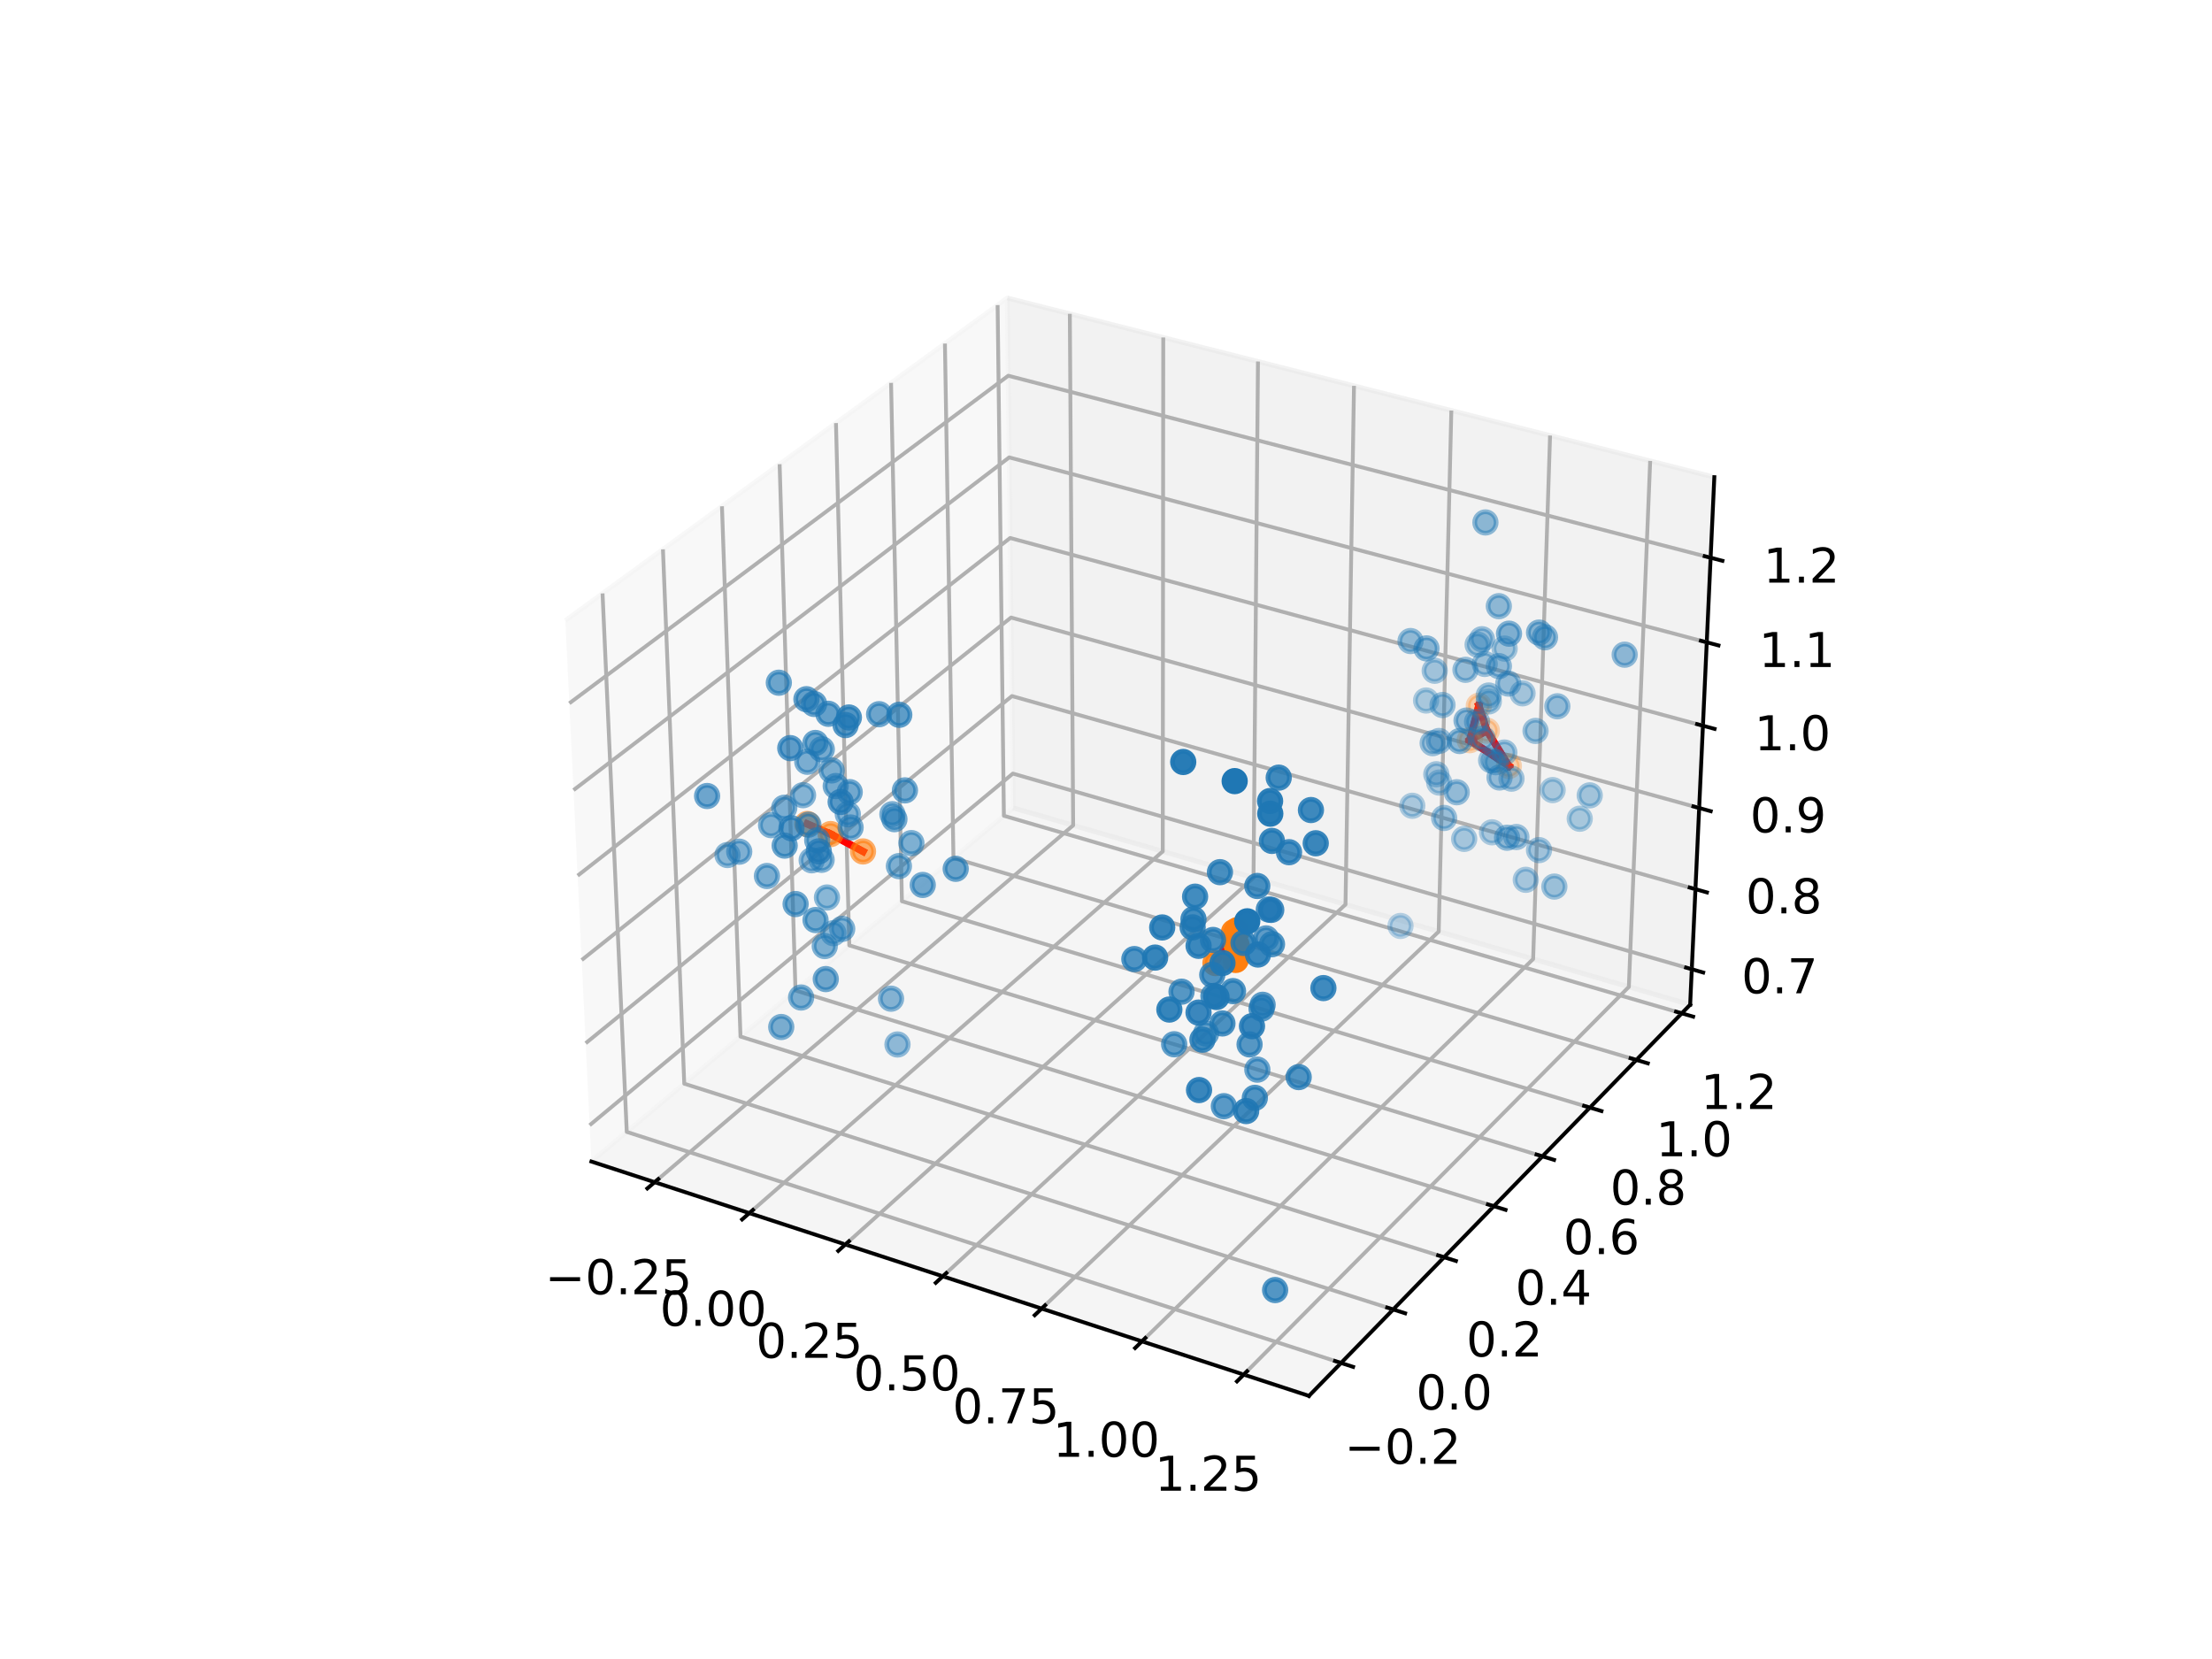 <?xml version="1.0" encoding="utf-8" standalone="no"?>
<!DOCTYPE svg PUBLIC "-//W3C//DTD SVG 1.1//EN"
  "http://www.w3.org/Graphics/SVG/1.1/DTD/svg11.dtd">
<!-- Created with matplotlib (https://matplotlib.org/) -->
<svg height="345.6pt" version="1.1" viewBox="0 0 460.8 345.6" width="460.8pt" xmlns="http://www.w3.org/2000/svg" xmlns:xlink="http://www.w3.org/1999/xlink">
 <defs>
  <style type="text/css">*{stroke-linecap:butt;stroke-linejoin:round;}</style>
 </defs>
 <g id="figure_1">
  <g id="patch_1">
   <path d="M 0 345.6 
L 460.8 345.6 
L 460.8 0 
L 0 0 
z
" style="fill:#ffffff;"/>
  </g>
  <g id="patch_2">
   <path d="M 103.104 307.584 
L 369.216 307.584 
L 369.216 41.472 
L 103.104 41.472 
z
" style="fill:#ffffff;"/>
  </g>
  <g id="pane3d_1">
   <g id="patch_3">
    <path d="M 123.197 241.969 
L 211.076 168.307 
L 209.855 62.074 
L 117.77 129.273 
" style="fill:#f2f2f2;opacity:0.5;stroke:#f2f2f2;stroke-linejoin:miter;"/>
   </g>
  </g>
  <g id="pane3d_2">
   <g id="patch_4">
    <path d="M 211.076 168.307 
L 352.09 209.295 
L 357.123 99.402 
L 209.855 62.074 
" style="fill:#e6e6e6;opacity:0.5;stroke:#e6e6e6;stroke-linejoin:miter;"/>
   </g>
  </g>
  <g id="pane3d_3">
   <g id="patch_5">
    <path d="M 123.197 241.969 
L 272.679 290.79 
L 352.09 209.295 
L 211.076 168.307 
" style="fill:#ececec;opacity:0.5;stroke:#ececec;stroke-linejoin:miter;"/>
   </g>
  </g>
  <g id="axis3d_1">
   <g id="line2d_1">
    <path d="M 123.197 241.969 
L 272.679 290.79 
" style="fill:none;stroke:#000000;stroke-linecap:square;stroke-width:0.8;"/>
   </g>
   <g id="Line3DCollection_1">
    <path d="M 136.375 246.273 
L 223.557 171.935 
L 222.864 65.371 
" style="fill:none;stroke:#b0b0b0;stroke-width:0.8;"/>
    <path d="M 156.1 252.715 
L 242.222 177.36 
L 242.328 70.305 
" style="fill:none;stroke:#b0b0b0;stroke-width:0.8;"/>
    <path d="M 176.107 259.25 
L 261.131 182.857 
L 262.059 75.306 
" style="fill:none;stroke:#b0b0b0;stroke-width:0.8;"/>
    <path d="M 196.404 265.879 
L 280.291 188.426 
L 282.062 80.376 
" style="fill:none;stroke:#b0b0b0;stroke-width:0.8;"/>
    <path d="M 216.995 272.604 
L 299.706 194.069 
L 302.342 85.517 
" style="fill:none;stroke:#b0b0b0;stroke-width:0.8;"/>
    <path d="M 237.888 279.427 
L 319.381 199.787 
L 322.907 90.73 
" style="fill:none;stroke:#b0b0b0;stroke-width:0.8;"/>
    <path d="M 259.089 286.351 
L 339.321 205.583 
L 343.761 96.015 
" style="fill:none;stroke:#b0b0b0;stroke-width:0.8;"/>
   </g>
   <g id="xtick_1">
    <g id="line2d_2">
     <path d="M 137.134 245.626 
L 134.853 247.571 
" style="fill:none;stroke:#000000;stroke-linecap:square;stroke-width:0.8;"/>
    </g>
    <g id="text_1">
     <!-- −0.25 -->
     <g transform="translate(113.527 269.611)scale(0.1 -0.1)">
      <defs>
       <path d="M 10.594 35.5 
L 73.188 35.5 
L 73.188 27.203 
L 10.594 27.203 
z
" id="DejaVuSans-8722"/>
       <path d="M 31.781 66.406 
Q 24.172 66.406 20.328 58.906 
Q 16.5 51.422 16.5 36.375 
Q 16.5 21.391 20.328 13.891 
Q 24.172 6.391 31.781 6.391 
Q 39.453 6.391 43.281 13.891 
Q 47.125 21.391 47.125 36.375 
Q 47.125 51.422 43.281 58.906 
Q 39.453 66.406 31.781 66.406 
z
M 31.781 74.219 
Q 44.047 74.219 50.516 64.516 
Q 56.984 54.828 56.984 36.375 
Q 56.984 17.969 50.516 8.266 
Q 44.047 -1.422 31.781 -1.422 
Q 19.531 -1.422 13.062 8.266 
Q 6.594 17.969 6.594 36.375 
Q 6.594 54.828 13.062 64.516 
Q 19.531 74.219 31.781 74.219 
z
" id="DejaVuSans-48"/>
       <path d="M 10.688 12.406 
L 21 12.406 
L 21 0 
L 10.688 0 
z
" id="DejaVuSans-46"/>
       <path d="M 19.188 8.297 
L 53.609 8.297 
L 53.609 0 
L 7.328 0 
L 7.328 8.297 
Q 12.938 14.109 22.625 23.891 
Q 32.328 33.688 34.812 36.531 
Q 39.547 41.844 41.422 45.531 
Q 43.312 49.219 43.312 52.781 
Q 43.312 58.594 39.234 62.25 
Q 35.156 65.922 28.609 65.922 
Q 23.969 65.922 18.812 64.312 
Q 13.672 62.703 7.812 59.422 
L 7.812 69.391 
Q 13.766 71.781 18.938 73 
Q 24.125 74.219 28.422 74.219 
Q 39.75 74.219 46.484 68.547 
Q 53.219 62.891 53.219 53.422 
Q 53.219 48.922 51.531 44.891 
Q 49.859 40.875 45.406 35.406 
Q 44.188 33.984 37.641 27.219 
Q 31.109 20.453 19.188 8.297 
z
" id="DejaVuSans-50"/>
       <path d="M 10.797 72.906 
L 49.516 72.906 
L 49.516 64.594 
L 19.828 64.594 
L 19.828 46.734 
Q 21.969 47.469 24.109 47.828 
Q 26.266 48.188 28.422 48.188 
Q 40.625 48.188 47.75 41.5 
Q 54.891 34.812 54.891 23.391 
Q 54.891 11.625 47.562 5.094 
Q 40.234 -1.422 26.906 -1.422 
Q 22.312 -1.422 17.547 -0.641 
Q 12.797 0.141 7.719 1.703 
L 7.719 11.625 
Q 12.109 9.234 16.797 8.062 
Q 21.484 6.891 26.703 6.891 
Q 35.156 6.891 40.078 11.328 
Q 45.016 15.766 45.016 23.391 
Q 45.016 31 40.078 35.438 
Q 35.156 39.891 26.703 39.891 
Q 22.75 39.891 18.812 39.016 
Q 14.891 38.141 10.797 36.281 
z
" id="DejaVuSans-53"/>
      </defs>
      <use xlink:href="#DejaVuSans-8722"/>
      <use x="83.789" xlink:href="#DejaVuSans-48"/>
      <use x="147.412" xlink:href="#DejaVuSans-46"/>
      <use x="179.199" xlink:href="#DejaVuSans-50"/>
      <use x="242.822" xlink:href="#DejaVuSans-53"/>
     </g>
    </g>
   </g>
   <g id="xtick_2">
    <g id="line2d_3">
     <path d="M 156.85 252.059 
L 154.595 254.031 
" style="fill:none;stroke:#000000;stroke-linecap:square;stroke-width:0.8;"/>
    </g>
    <g id="text_2">
     <!-- 0.00 -->
     <g transform="translate(137.462 276.189)scale(0.1 -0.1)">
      <use xlink:href="#DejaVuSans-48"/>
      <use x="63.623" xlink:href="#DejaVuSans-46"/>
      <use x="95.41" xlink:href="#DejaVuSans-48"/>
      <use x="159.033" xlink:href="#DejaVuSans-48"/>
     </g>
    </g>
   </g>
   <g id="xtick_3">
    <g id="line2d_4">
     <path d="M 176.849 258.584 
L 174.621 260.585 
" style="fill:none;stroke:#000000;stroke-linecap:square;stroke-width:0.8;"/>
    </g>
    <g id="text_3">
     <!-- 0.25 -->
     <g transform="translate(157.491 282.863)scale(0.1 -0.1)">
      <use xlink:href="#DejaVuSans-48"/>
      <use x="63.623" xlink:href="#DejaVuSans-46"/>
      <use x="95.41" xlink:href="#DejaVuSans-50"/>
      <use x="159.033" xlink:href="#DejaVuSans-53"/>
     </g>
    </g>
   </g>
   <g id="xtick_4">
    <g id="line2d_5">
     <path d="M 197.136 265.203 
L 194.937 267.233 
" style="fill:none;stroke:#000000;stroke-linecap:square;stroke-width:0.8;"/>
    </g>
    <g id="text_4">
     <!-- 0.50 -->
     <g transform="translate(177.811 289.633)scale(0.1 -0.1)">
      <use xlink:href="#DejaVuSans-48"/>
      <use x="63.623" xlink:href="#DejaVuSans-46"/>
      <use x="95.41" xlink:href="#DejaVuSans-53"/>
      <use x="159.033" xlink:href="#DejaVuSans-48"/>
     </g>
    </g>
   </g>
   <g id="xtick_5">
    <g id="line2d_6">
     <path d="M 217.717 271.918 
L 215.548 273.978 
" style="fill:none;stroke:#000000;stroke-linecap:square;stroke-width:0.8;"/>
    </g>
    <g id="text_5">
     <!-- 0.75 -->
     <g transform="translate(198.427 296.501)scale(0.1 -0.1)">
      <defs>
       <path d="M 8.203 72.906 
L 55.078 72.906 
L 55.078 68.703 
L 28.609 0 
L 18.312 0 
L 43.219 64.594 
L 8.203 64.594 
z
" id="DejaVuSans-55"/>
      </defs>
      <use xlink:href="#DejaVuSans-48"/>
      <use x="63.623" xlink:href="#DejaVuSans-46"/>
      <use x="95.41" xlink:href="#DejaVuSans-55"/>
      <use x="159.033" xlink:href="#DejaVuSans-53"/>
     </g>
    </g>
   </g>
   <g id="xtick_6">
    <g id="line2d_7">
     <path d="M 238.6 278.732 
L 236.461 280.822 
" style="fill:none;stroke:#000000;stroke-linecap:square;stroke-width:0.8;"/>
    </g>
    <g id="text_6">
     <!-- 1.00 -->
     <g transform="translate(219.345 303.471)scale(0.1 -0.1)">
      <defs>
       <path d="M 12.406 8.297 
L 28.516 8.297 
L 28.516 63.922 
L 10.984 60.406 
L 10.984 69.391 
L 28.422 72.906 
L 38.281 72.906 
L 38.281 8.297 
L 54.391 8.297 
L 54.391 0 
L 12.406 0 
z
" id="DejaVuSans-49"/>
      </defs>
      <use xlink:href="#DejaVuSans-49"/>
      <use x="63.623" xlink:href="#DejaVuSans-46"/>
      <use x="95.41" xlink:href="#DejaVuSans-48"/>
      <use x="159.033" xlink:href="#DejaVuSans-48"/>
     </g>
    </g>
   </g>
   <g id="xtick_7">
    <g id="line2d_8">
     <path d="M 259.79 285.646 
L 257.683 287.767 
" style="fill:none;stroke:#000000;stroke-linecap:square;stroke-width:0.8;"/>
    </g>
    <g id="text_7">
     <!-- 1.25 -->
     <g transform="translate(240.574 310.544)scale(0.1 -0.1)">
      <use xlink:href="#DejaVuSans-49"/>
      <use x="63.623" xlink:href="#DejaVuSans-46"/>
      <use x="95.41" xlink:href="#DejaVuSans-50"/>
      <use x="159.033" xlink:href="#DejaVuSans-53"/>
     </g>
    </g>
   </g>
  </g>
  <g id="axis3d_2">
   <g id="line2d_9">
    <path d="M 352.09 209.295 
L 272.679 290.79 
" style="fill:none;stroke:#000000;stroke-linecap:square;stroke-width:0.8;"/>
   </g>
   <g id="Line3DCollection_2">
    <path d="M 125.519 123.619 
L 130.566 235.793 
L 279.365 283.929 
" style="fill:none;stroke:#b0b0b0;stroke-width:0.8;"/>
    <path d="M 138.103 114.435 
L 142.544 225.752 
L 290.222 272.786 
" style="fill:none;stroke:#b0b0b0;stroke-width:0.8;"/>
    <path d="M 150.397 105.464 
L 154.257 215.934 
L 300.827 261.904 
" style="fill:none;stroke:#b0b0b0;stroke-width:0.8;"/>
    <path d="M 162.408 96.698 
L 165.713 206.332 
L 311.186 251.273 
" style="fill:none;stroke:#b0b0b0;stroke-width:0.8;"/>
    <path d="M 174.147 88.132 
L 176.92 196.938 
L 321.309 240.884 
" style="fill:none;stroke:#b0b0b0;stroke-width:0.8;"/>
    <path d="M 185.624 79.757 
L 187.887 187.745 
L 331.204 230.73 
" style="fill:none;stroke:#b0b0b0;stroke-width:0.8;"/>
    <path d="M 196.846 71.567 
L 198.621 178.748 
L 340.878 220.802 
" style="fill:none;stroke:#b0b0b0;stroke-width:0.8;"/>
    <path d="M 207.822 63.557 
L 209.129 169.94 
L 350.338 211.093 
" style="fill:none;stroke:#b0b0b0;stroke-width:0.8;"/>
   </g>
   <g id="xtick_8">
    <g id="line2d_10">
     <path d="M 278.111 283.523 
L 281.876 284.741 
" style="fill:none;stroke:#000000;stroke-linecap:square;stroke-width:0.8;"/>
    </g>
    <g id="text_8">
     <!-- −0.2 -->
     <g transform="translate(280.088 304.933)scale(0.1 -0.1)">
      <use xlink:href="#DejaVuSans-8722"/>
      <use x="83.789" xlink:href="#DejaVuSans-48"/>
      <use x="147.412" xlink:href="#DejaVuSans-46"/>
      <use x="179.199" xlink:href="#DejaVuSans-50"/>
     </g>
    </g>
   </g>
   <g id="xtick_9">
    <g id="line2d_11">
     <path d="M 288.979 272.39 
L 292.713 273.58 
" style="fill:none;stroke:#000000;stroke-linecap:square;stroke-width:0.8;"/>
    </g>
    <g id="text_9">
     <!-- 0.0 -->
     <g transform="translate(294.99 293.625)scale(0.1 -0.1)">
      <use xlink:href="#DejaVuSans-48"/>
      <use x="63.623" xlink:href="#DejaVuSans-46"/>
      <use x="95.41" xlink:href="#DejaVuSans-48"/>
     </g>
    </g>
   </g>
   <g id="xtick_10">
    <g id="line2d_12">
     <path d="M 299.593 261.517 
L 303.297 262.679 
" style="fill:none;stroke:#000000;stroke-linecap:square;stroke-width:0.8;"/>
    </g>
    <g id="text_10">
     <!-- 0.2 -->
     <g transform="translate(305.452 282.582)scale(0.1 -0.1)">
      <use xlink:href="#DejaVuSans-48"/>
      <use x="63.623" xlink:href="#DejaVuSans-46"/>
      <use x="95.41" xlink:href="#DejaVuSans-50"/>
     </g>
    </g>
   </g>
   <g id="xtick_11">
    <g id="line2d_13">
     <path d="M 309.962 250.895 
L 313.636 252.03 
" style="fill:none;stroke:#000000;stroke-linecap:square;stroke-width:0.8;"/>
    </g>
    <g id="text_11">
     <!-- 0.4 -->
     <g transform="translate(315.672 271.793)scale(0.1 -0.1)">
      <defs>
       <path d="M 37.797 64.312 
L 12.891 25.391 
L 37.797 25.391 
z
M 35.203 72.906 
L 47.609 72.906 
L 47.609 25.391 
L 58.016 25.391 
L 58.016 17.188 
L 47.609 17.188 
L 47.609 0 
L 37.797 0 
L 37.797 17.188 
L 4.891 17.188 
L 4.891 26.703 
z
" id="DejaVuSans-52"/>
      </defs>
      <use xlink:href="#DejaVuSans-48"/>
      <use x="63.623" xlink:href="#DejaVuSans-46"/>
      <use x="95.41" xlink:href="#DejaVuSans-52"/>
     </g>
    </g>
   </g>
   <g id="xtick_12">
    <g id="line2d_14">
     <path d="M 320.095 240.515 
L 323.74 241.624 
" style="fill:none;stroke:#000000;stroke-linecap:square;stroke-width:0.8;"/>
    </g>
    <g id="text_12">
     <!-- 0.6 -->
     <g transform="translate(325.659 261.251)scale(0.1 -0.1)">
      <defs>
       <path d="M 33.016 40.375 
Q 26.375 40.375 22.484 35.828 
Q 18.609 31.297 18.609 23.391 
Q 18.609 15.531 22.484 10.953 
Q 26.375 6.391 33.016 6.391 
Q 39.656 6.391 43.531 10.953 
Q 47.406 15.531 47.406 23.391 
Q 47.406 31.297 43.531 35.828 
Q 39.656 40.375 33.016 40.375 
z
M 52.594 71.297 
L 52.594 62.312 
Q 48.875 64.062 45.094 64.984 
Q 41.312 65.922 37.594 65.922 
Q 27.828 65.922 22.672 59.328 
Q 17.531 52.734 16.797 39.406 
Q 19.672 43.656 24.016 45.922 
Q 28.375 48.188 33.594 48.188 
Q 44.578 48.188 50.953 41.516 
Q 57.328 34.859 57.328 23.391 
Q 57.328 12.156 50.688 5.359 
Q 44.047 -1.422 33.016 -1.422 
Q 20.359 -1.422 13.672 8.266 
Q 6.984 17.969 6.984 36.375 
Q 6.984 53.656 15.188 63.938 
Q 23.391 74.219 37.203 74.219 
Q 40.922 74.219 44.703 73.484 
Q 48.484 72.75 52.594 71.297 
z
" id="DejaVuSans-54"/>
      </defs>
      <use xlink:href="#DejaVuSans-48"/>
      <use x="63.623" xlink:href="#DejaVuSans-46"/>
      <use x="95.41" xlink:href="#DejaVuSans-54"/>
     </g>
    </g>
   </g>
   <g id="xtick_13">
    <g id="line2d_15">
     <path d="M 329.999 230.368 
L 333.615 231.453 
" style="fill:none;stroke:#000000;stroke-linecap:square;stroke-width:0.8;"/>
    </g>
    <g id="text_13">
     <!-- 0.8 -->
     <g transform="translate(335.42 250.947)scale(0.1 -0.1)">
      <defs>
       <path d="M 31.781 34.625 
Q 24.75 34.625 20.719 30.859 
Q 16.703 27.094 16.703 20.516 
Q 16.703 13.922 20.719 10.156 
Q 24.75 6.391 31.781 6.391 
Q 38.812 6.391 42.859 10.172 
Q 46.922 13.969 46.922 20.516 
Q 46.922 27.094 42.891 30.859 
Q 38.875 34.625 31.781 34.625 
z
M 21.922 38.812 
Q 15.578 40.375 12.031 44.719 
Q 8.5 49.078 8.5 55.328 
Q 8.5 64.062 14.719 69.141 
Q 20.953 74.219 31.781 74.219 
Q 42.672 74.219 48.875 69.141 
Q 55.078 64.062 55.078 55.328 
Q 55.078 49.078 51.531 44.719 
Q 48 40.375 41.703 38.812 
Q 48.828 37.156 52.797 32.312 
Q 56.781 27.484 56.781 20.516 
Q 56.781 9.906 50.312 4.234 
Q 43.844 -1.422 31.781 -1.422 
Q 19.734 -1.422 13.25 4.234 
Q 6.781 9.906 6.781 20.516 
Q 6.781 27.484 10.781 32.312 
Q 14.797 37.156 21.922 38.812 
z
M 18.312 54.391 
Q 18.312 48.734 21.844 45.562 
Q 25.391 42.391 31.781 42.391 
Q 38.141 42.391 41.719 45.562 
Q 45.312 48.734 45.312 54.391 
Q 45.312 60.062 41.719 63.234 
Q 38.141 66.406 31.781 66.406 
Q 25.391 66.406 21.844 63.234 
Q 18.312 60.062 18.312 54.391 
z
" id="DejaVuSans-56"/>
      </defs>
      <use xlink:href="#DejaVuSans-48"/>
      <use x="63.623" xlink:href="#DejaVuSans-46"/>
      <use x="95.41" xlink:href="#DejaVuSans-56"/>
     </g>
    </g>
   </g>
   <g id="xtick_14">
    <g id="line2d_16">
     <path d="M 339.683 220.449 
L 343.27 221.509 
" style="fill:none;stroke:#000000;stroke-linecap:square;stroke-width:0.8;"/>
    </g>
    <g id="text_14">
     <!-- 1.0 -->
     <g transform="translate(344.964 240.873)scale(0.1 -0.1)">
      <use xlink:href="#DejaVuSans-49"/>
      <use x="63.623" xlink:href="#DejaVuSans-46"/>
      <use x="95.41" xlink:href="#DejaVuSans-48"/>
     </g>
    </g>
   </g>
   <g id="xtick_15">
    <g id="line2d_17">
     <path d="M 349.153 210.747 
L 352.712 211.784 
" style="fill:none;stroke:#000000;stroke-linecap:square;stroke-width:0.8;"/>
    </g>
    <g id="text_15">
     <!-- 1.2 -->
     <g transform="translate(354.297 231.021)scale(0.1 -0.1)">
      <use xlink:href="#DejaVuSans-49"/>
      <use x="63.623" xlink:href="#DejaVuSans-46"/>
      <use x="95.41" xlink:href="#DejaVuSans-50"/>
     </g>
    </g>
   </g>
  </g>
  <g id="axis3d_3">
   <g id="line2d_18">
    <path d="M 352.09 209.295 
L 357.123 99.402 
" style="fill:none;stroke:#000000;stroke-linecap:square;stroke-width:0.8;"/>
   </g>
   <g id="Line3DCollection_3">
    <path d="M 352.429 201.907 
L 210.994 161.152 
L 122.833 234.405 
" style="fill:none;stroke:#b0b0b0;stroke-width:0.8;"/>
    <path d="M 353.192 185.228 
L 210.808 145.004 
L 122.01 217.321 
" style="fill:none;stroke:#b0b0b0;stroke-width:0.8;"/>
    <path d="M 353.967 168.321 
L 210.62 128.646 
L 121.176 199.995 
" style="fill:none;stroke:#b0b0b0;stroke-width:0.8;"/>
    <path d="M 354.752 151.182 
L 210.43 112.074 
L 120.33 182.421 
" style="fill:none;stroke:#b0b0b0;stroke-width:0.8;"/>
    <path d="M 355.547 133.806 
L 210.236 95.284 
L 119.471 164.595 
" style="fill:none;stroke:#b0b0b0;stroke-width:0.8;"/>
    <path d="M 356.354 116.187 
L 210.041 78.271 
L 118.6 146.511 
" style="fill:none;stroke:#b0b0b0;stroke-width:0.8;"/>
   </g>
   <g id="xtick_16">
    <g id="line2d_19">
     <path d="M 351.242 201.565 
L 354.806 202.592 
" style="fill:none;stroke:#000000;stroke-linecap:square;stroke-width:0.8;"/>
    </g>
    <g id="text_16">
     <!-- 0.7 -->
     <g transform="translate(362.78 206.915)scale(0.1 -0.1)">
      <use xlink:href="#DejaVuSans-48"/>
      <use x="63.623" xlink:href="#DejaVuSans-46"/>
      <use x="95.41" xlink:href="#DejaVuSans-55"/>
     </g>
    </g>
   </g>
   <g id="xtick_17">
    <g id="line2d_20">
     <path d="M 351.997 184.89 
L 355.586 185.904 
" style="fill:none;stroke:#000000;stroke-linecap:square;stroke-width:0.8;"/>
    </g>
    <g id="text_17">
     <!-- 0.8 -->
     <g transform="translate(363.665 190.269)scale(0.1 -0.1)">
      <use xlink:href="#DejaVuSans-48"/>
      <use x="63.623" xlink:href="#DejaVuSans-46"/>
      <use x="95.41" xlink:href="#DejaVuSans-56"/>
     </g>
    </g>
   </g>
   <g id="xtick_18">
    <g id="line2d_21">
     <path d="M 352.763 167.988 
L 356.378 168.988 
" style="fill:none;stroke:#000000;stroke-linecap:square;stroke-width:0.8;"/>
    </g>
    <g id="text_18">
     <!-- 0.9 -->
     <g transform="translate(364.562 173.396)scale(0.1 -0.1)">
      <defs>
       <path d="M 10.984 1.516 
L 10.984 10.5 
Q 14.703 8.734 18.5 7.812 
Q 22.312 6.891 25.984 6.891 
Q 35.75 6.891 40.891 13.453 
Q 46.047 20.016 46.781 33.406 
Q 43.953 29.203 39.594 26.953 
Q 35.25 24.703 29.984 24.703 
Q 19.047 24.703 12.672 31.312 
Q 6.297 37.938 6.297 49.422 
Q 6.297 60.641 12.938 67.422 
Q 19.578 74.219 30.609 74.219 
Q 43.266 74.219 49.922 64.516 
Q 56.594 54.828 56.594 36.375 
Q 56.594 19.141 48.406 8.859 
Q 40.234 -1.422 26.422 -1.422 
Q 22.703 -1.422 18.891 -0.688 
Q 15.094 0.047 10.984 1.516 
z
M 30.609 32.422 
Q 37.25 32.422 41.125 36.953 
Q 45.016 41.5 45.016 49.422 
Q 45.016 57.281 41.125 61.844 
Q 37.25 66.406 30.609 66.406 
Q 23.969 66.406 20.094 61.844 
Q 16.219 57.281 16.219 49.422 
Q 16.219 41.5 20.094 36.953 
Q 23.969 32.422 30.609 32.422 
z
" id="DejaVuSans-57"/>
      </defs>
      <use xlink:href="#DejaVuSans-48"/>
      <use x="63.623" xlink:href="#DejaVuSans-46"/>
      <use x="95.41" xlink:href="#DejaVuSans-57"/>
     </g>
    </g>
   </g>
   <g id="xtick_19">
    <g id="line2d_22">
     <path d="M 353.539 150.853 
L 357.18 151.84 
" style="fill:none;stroke:#000000;stroke-linecap:square;stroke-width:0.8;"/>
    </g>
    <g id="text_19">
     <!-- 1.0 -->
     <g transform="translate(365.471 156.292)scale(0.1 -0.1)">
      <use xlink:href="#DejaVuSans-49"/>
      <use x="63.623" xlink:href="#DejaVuSans-46"/>
      <use x="95.41" xlink:href="#DejaVuSans-48"/>
     </g>
    </g>
   </g>
   <g id="xtick_20">
    <g id="line2d_23">
     <path d="M 354.326 133.482 
L 357.993 134.454 
" style="fill:none;stroke:#000000;stroke-linecap:square;stroke-width:0.8;"/>
    </g>
    <g id="text_20">
     <!-- 1.1 -->
     <g transform="translate(366.393 138.952)scale(0.1 -0.1)">
      <use xlink:href="#DejaVuSans-49"/>
      <use x="63.623" xlink:href="#DejaVuSans-46"/>
      <use x="95.41" xlink:href="#DejaVuSans-49"/>
     </g>
    </g>
   </g>
   <g id="xtick_21">
    <g id="line2d_24">
     <path d="M 355.124 115.868 
L 358.817 116.825 
" style="fill:none;stroke:#000000;stroke-linecap:square;stroke-width:0.8;"/>
    </g>
    <g id="text_21">
     <!-- 1.2 -->
     <g transform="translate(367.328 121.372)scale(0.1 -0.1)">
      <use xlink:href="#DejaVuSans-49"/>
      <use x="63.623" xlink:href="#DejaVuSans-46"/>
      <use x="95.41" xlink:href="#DejaVuSans-50"/>
     </g>
    </g>
   </g>
  </g>
  <g id="axes_1">
   <g id="line2d_25">
    <path clip-path="url(#pbc0be1c38f)" d="M 168.17 171.644 
L 173.032 173.749 
" style="fill:none;stroke:#ff0000;stroke-linecap:square;stroke-width:1.5;"/>
   </g>
   <g id="line2d_26">
    <path clip-path="url(#pbc0be1c38f)" d="M 173.032 173.749 
L 179.779 177.37 
" style="fill:none;stroke:#ff0000;stroke-linecap:square;stroke-width:1.5;"/>
   </g>
   <g id="line2d_27">
    <path clip-path="url(#pbc0be1c38f)" d="M 173.032 173.749 
L 168.17 171.644 
" style="fill:none;stroke:#ff0000;stroke-linecap:square;stroke-width:1.5;"/>
   </g>
   <g id="line2d_28">
    <path clip-path="url(#pbc0be1c38f)" d="M 179.779 177.37 
L 173.032 173.749 
" style="fill:none;stroke:#ff0000;stroke-linecap:square;stroke-width:1.5;"/>
   </g>
   <g id="line2d_29">
    <path clip-path="url(#pbc0be1c38f)" d="M 314.326 159.572 
L 309.743 152.207 
" style="fill:none;stroke:#ff0000;stroke-linecap:square;stroke-width:1.5;"/>
   </g>
   <g id="line2d_30">
    <path clip-path="url(#pbc0be1c38f)" d="M 314.326 159.572 
L 306.168 154.195 
" style="fill:none;stroke:#ff0000;stroke-linecap:square;stroke-width:1.5;"/>
   </g>
   <g id="line2d_31">
    <path clip-path="url(#pbc0be1c38f)" d="M 306.168 154.195 
L 308.062 147.022 
" style="fill:none;stroke:#ff0000;stroke-linecap:square;stroke-width:1.5;"/>
   </g>
   <g id="line2d_32">
    <path clip-path="url(#pbc0be1c38f)" d="M 306.168 154.195 
L 309.743 152.207 
" style="fill:none;stroke:#ff0000;stroke-linecap:square;stroke-width:1.5;"/>
   </g>
   <g id="line2d_33">
    <path clip-path="url(#pbc0be1c38f)" d="M 306.168 154.195 
L 314.326 159.572 
" style="fill:none;stroke:#ff0000;stroke-linecap:square;stroke-width:1.5;"/>
   </g>
   <g id="line2d_34">
    <path clip-path="url(#pbc0be1c38f)" d="M 309.743 152.207 
L 308.062 147.022 
" style="fill:none;stroke:#ff0000;stroke-linecap:square;stroke-width:1.5;"/>
   </g>
   <g id="line2d_35">
    <path clip-path="url(#pbc0be1c38f)" d="M 309.743 152.207 
L 314.326 159.572 
" style="fill:none;stroke:#ff0000;stroke-linecap:square;stroke-width:1.5;"/>
   </g>
   <g id="line2d_36">
    <path clip-path="url(#pbc0be1c38f)" d="M 309.743 152.207 
L 306.168 154.195 
" style="fill:none;stroke:#ff0000;stroke-linecap:square;stroke-width:1.5;"/>
   </g>
   <g id="line2d_37">
    <path clip-path="url(#pbc0be1c38f)" d="M 308.062 147.022 
L 306.168 154.195 
" style="fill:none;stroke:#ff0000;stroke-linecap:square;stroke-width:1.5;"/>
   </g>
   <g id="line2d_38">
    <path clip-path="url(#pbc0be1c38f)" d="M 308.062 147.022 
L 309.743 152.207 
" style="fill:none;stroke:#ff0000;stroke-linecap:square;stroke-width:1.5;"/>
   </g>
   <g id="line2d_39">
    <path clip-path="url(#pbc0be1c38f)" d="M 257.417 199.972 
L 257.608 196.861 
" style="fill:none;stroke:#ff0000;stroke-linecap:square;stroke-width:1.5;"/>
   </g>
   <g id="line2d_40">
    <path clip-path="url(#pbc0be1c38f)" d="M 257.608 196.861 
L 257.798 193.754 
" style="fill:none;stroke:#ff0000;stroke-linecap:square;stroke-width:1.5;"/>
   </g>
   <g id="line2d_41">
    <path clip-path="url(#pbc0be1c38f)" d="M 257.608 196.861 
L 257.417 199.972 
" style="fill:none;stroke:#ff0000;stroke-linecap:square;stroke-width:1.5;"/>
   </g>
   <g id="line2d_42">
    <path clip-path="url(#pbc0be1c38f)" d="M 257.798 193.754 
L 257.071 194.164 
" style="fill:none;stroke:#ff0000;stroke-linecap:square;stroke-width:1.5;"/>
   </g>
   <g id="line2d_43">
    <path clip-path="url(#pbc0be1c38f)" d="M 257.798 193.754 
L 257.608 196.861 
" style="fill:none;stroke:#ff0000;stroke-linecap:square;stroke-width:1.5;"/>
   </g>
   <g id="line2d_44">
    <path clip-path="url(#pbc0be1c38f)" d="M 257.071 194.164 
L 253.203 200.627 
" style="fill:none;stroke:#ff0000;stroke-linecap:square;stroke-width:1.5;"/>
   </g>
   <g id="line2d_45">
    <path clip-path="url(#pbc0be1c38f)" d="M 257.071 194.164 
L 257.798 193.754 
" style="fill:none;stroke:#ff0000;stroke-linecap:square;stroke-width:1.5;"/>
   </g>
   <g id="line2d_46">
    <path clip-path="url(#pbc0be1c38f)" d="M 253.203 200.627 
L 257.071 194.164 
" style="fill:none;stroke:#ff0000;stroke-linecap:square;stroke-width:1.5;"/>
   </g>
   <g id="Path3DCollection_1">
    <defs>
     <path d="M 0 2.236 
C 0.593 2.236 1.162 2 1.581 1.581 
C 2 1.162 2.236 0.593 2.236 -0 
C 2.236 -0.593 2 -1.162 1.581 -1.581 
C 1.162 -2 0.593 -2.236 0 -2.236 
C -0.593 -2.236 -1.162 -2 -1.581 -1.581 
C -2 -1.162 -2.236 -0.593 -2.236 0 
C -2.236 0.593 -2 1.162 -1.581 1.581 
C -1.162 2 -0.593 2.236 0 2.236 
z
" id="C0_0_64f300365e"/>
    </defs>
    <g clip-path="url(#pbc0be1c38f)">
     <use style="fill:#ff7f0e;fill-opacity:0.3;stroke:#ff7f0e;stroke-opacity:0.3;" x="314.326" xlink:href="#C0_0_64f300365e" y="159.572"/>
    </g>
    <g clip-path="url(#pbc0be1c38f)">
     <use style="fill:#ff7f0e;fill-opacity:0.303;stroke:#ff7f0e;stroke-opacity:0.303;" x="309.743" xlink:href="#C0_0_64f300365e" y="152.207"/>
    </g>
    <g clip-path="url(#pbc0be1c38f)">
     <use style="fill:#ff7f0e;fill-opacity:0.311;stroke:#ff7f0e;stroke-opacity:0.311;" x="308.062" xlink:href="#C0_0_64f300365e" y="147.022"/>
    </g>
    <g clip-path="url(#pbc0be1c38f)">
     <use style="fill:#ff7f0e;fill-opacity:0.316;stroke:#ff7f0e;stroke-opacity:0.316;" x="306.168" xlink:href="#C0_0_64f300365e" y="154.195"/>
    </g>
    <g clip-path="url(#pbc0be1c38f)">
     <use style="fill:#ff7f0e;fill-opacity:0.58;stroke:#ff7f0e;stroke-opacity:0.58;" x="168.17" xlink:href="#C0_0_64f300365e" y="171.644"/>
    </g>
    <g clip-path="url(#pbc0be1c38f)">
     <use style="fill:#ff7f0e;fill-opacity:0.604;stroke:#ff7f0e;stroke-opacity:0.604;" x="173.032" xlink:href="#C0_0_64f300365e" y="173.749"/>
    </g>
    <g clip-path="url(#pbc0be1c38f)">
     <use style="fill:#ff7f0e;fill-opacity:0.618;stroke:#ff7f0e;stroke-opacity:0.618;" x="179.779" xlink:href="#C0_0_64f300365e" y="177.37"/>
    </g>
    <g clip-path="url(#pbc0be1c38f)">
     <use style="fill:#ff7f0e;fill-opacity:0.838;stroke:#ff7f0e;stroke-opacity:0.838;" x="253.203" xlink:href="#C0_0_64f300365e" y="200.627"/>
    </g>
    <g clip-path="url(#pbc0be1c38f)">
     <use style="fill:#ff7f0e;fill-opacity:0.93;stroke:#ff7f0e;stroke-opacity:0.93;" x="257.071" xlink:href="#C0_0_64f300365e" y="194.164"/>
    </g>
    <g clip-path="url(#pbc0be1c38f)">
     <use style="fill:#ff7f0e;fill-opacity:0.985;stroke:#ff7f0e;stroke-opacity:0.985;" x="257.798" xlink:href="#C0_0_64f300365e" y="193.754"/>
    </g>
    <g clip-path="url(#pbc0be1c38f)">
     <use style="fill:#ff7f0e;fill-opacity:0.993;stroke:#ff7f0e;stroke-opacity:0.993;" x="257.608" xlink:href="#C0_0_64f300365e" y="196.861"/>
    </g>
    <g clip-path="url(#pbc0be1c38f)">
     <use style="fill:#ff7f0e;stroke:#ff7f0e;" x="257.417" xlink:href="#C0_0_64f300365e" y="199.972"/>
    </g>
   </g>
   <g id="Path3DCollection_2">
    <defs>
     <path d="M 0 2.236 
C 0.593 2.236 1.162 2 1.581 1.581 
C 2 1.162 2.236 0.593 2.236 -0 
C 2.236 -0.593 2 -1.162 1.581 -1.581 
C 1.162 -2 0.593 -2.236 0 -2.236 
C -0.593 -2.236 -1.162 -2 -1.581 -1.581 
C -2 -1.162 -2.236 -0.593 -2.236 0 
C -2.236 0.593 -2 1.162 -1.581 1.581 
C -1.162 2 -0.593 2.236 0 2.236 
z
" id="C1_0_89708c35ab"/>
    </defs>
    <g clip-path="url(#pbc0be1c38f)">
     <use style="fill:#1f77b4;fill-opacity:0.3;stroke:#1f77b4;stroke-opacity:0.3;" x="291.75" xlink:href="#C1_0_89708c35ab" y="192.893"/>
    </g>
    <g clip-path="url(#pbc0be1c38f)">
     <use style="fill:#1f77b4;fill-opacity:0.342;stroke:#1f77b4;stroke-opacity:0.342;" x="310.812" xlink:href="#C1_0_89708c35ab" y="173.387"/>
    </g>
    <g clip-path="url(#pbc0be1c38f)">
     <use style="fill:#1f77b4;fill-opacity:0.343;stroke:#1f77b4;stroke-opacity:0.343;" x="294.204" xlink:href="#C1_0_89708c35ab" y="167.857"/>
    </g>
    <g clip-path="url(#pbc0be1c38f)">
     <use style="fill:#1f77b4;fill-opacity:0.352;stroke:#1f77b4;stroke-opacity:0.352;" x="329.088" xlink:href="#C1_0_89708c35ab" y="170.556"/>
    </g>
    <g clip-path="url(#pbc0be1c38f)">
     <use style="fill:#1f77b4;fill-opacity:0.353;stroke:#1f77b4;stroke-opacity:0.353;" x="297.08" xlink:href="#C1_0_89708c35ab" y="145.929"/>
    </g>
    <g clip-path="url(#pbc0be1c38f)">
     <use style="fill:#1f77b4;fill-opacity:0.354;stroke:#1f77b4;stroke-opacity:0.354;" x="323.445" xlink:href="#C1_0_89708c35ab" y="164.59"/>
    </g>
    <g clip-path="url(#pbc0be1c38f)">
     <use style="fill:#1f77b4;fill-opacity:0.361;stroke:#1f77b4;stroke-opacity:0.361;" x="299.814" xlink:href="#C1_0_89708c35ab" y="163.023"/>
    </g>
    <g clip-path="url(#pbc0be1c38f)">
     <use style="fill:#1f77b4;fill-opacity:0.366;stroke:#1f77b4;stroke-opacity:0.366;" x="317.847" xlink:href="#C1_0_89708c35ab" y="183.28"/>
    </g>
    <g clip-path="url(#pbc0be1c38f)">
     <use style="fill:#1f77b4;fill-opacity:0.371;stroke:#1f77b4;stroke-opacity:0.371;" x="305.013" xlink:href="#C1_0_89708c35ab" y="174.755"/>
    </g>
    <g clip-path="url(#pbc0be1c38f)">
     <use style="fill:#1f77b4;fill-opacity:0.376;stroke:#1f77b4;stroke-opacity:0.376;" x="317.174" xlink:href="#C1_0_89708c35ab" y="144.433"/>
    </g>
    <g clip-path="url(#pbc0be1c38f)">
     <use style="fill:#1f77b4;fill-opacity:0.38;stroke:#1f77b4;stroke-opacity:0.38;" x="313.443" xlink:href="#C1_0_89708c35ab" y="135.113"/>
    </g>
    <g clip-path="url(#pbc0be1c38f)">
     <use style="fill:#1f77b4;fill-opacity:0.381;stroke:#1f77b4;stroke-opacity:0.381;" x="331.167" xlink:href="#C1_0_89708c35ab" y="165.687"/>
    </g>
    <g clip-path="url(#pbc0be1c38f)">
     <use style="fill:#1f77b4;fill-opacity:0.388;stroke:#1f77b4;stroke-opacity:0.388;" x="320.607" xlink:href="#C1_0_89708c35ab" y="177.093"/>
    </g>
    <g clip-path="url(#pbc0be1c38f)">
     <use style="fill:#1f77b4;fill-opacity:0.39;stroke:#1f77b4;stroke-opacity:0.39;" x="298.874" xlink:href="#C1_0_89708c35ab" y="139.732"/>
    </g>
    <g clip-path="url(#pbc0be1c38f)">
     <use style="fill:#1f77b4;fill-opacity:0.391;stroke:#1f77b4;stroke-opacity:0.391;" x="299.21" xlink:href="#C1_0_89708c35ab" y="161.291"/>
    </g>
    <g clip-path="url(#pbc0be1c38f)">
     <use style="fill:#1f77b4;fill-opacity:0.392;stroke:#1f77b4;stroke-opacity:0.392;" x="314.869" xlink:href="#C1_0_89708c35ab" y="162.21"/>
    </g>
    <g clip-path="url(#pbc0be1c38f)">
     <use style="fill:#1f77b4;fill-opacity:0.402;stroke:#1f77b4;stroke-opacity:0.402;" x="310.145" xlink:href="#C1_0_89708c35ab" y="146.114"/>
    </g>
    <g clip-path="url(#pbc0be1c38f)">
     <use style="fill:#1f77b4;fill-opacity:0.404;stroke:#1f77b4;stroke-opacity:0.404;" x="313.385" xlink:href="#C1_0_89708c35ab" y="156.768"/>
    </g>
    <g clip-path="url(#pbc0be1c38f)">
     <use style="fill:#1f77b4;fill-opacity:0.408;stroke:#1f77b4;stroke-opacity:0.408;" x="309.298" xlink:href="#C1_0_89708c35ab" y="138.313"/>
    </g>
    <g clip-path="url(#pbc0be1c38f)">
     <use style="fill:#1f77b4;fill-opacity:0.412;stroke:#1f77b4;stroke-opacity:0.412;" x="310.126" xlink:href="#C1_0_89708c35ab" y="144.886"/>
    </g>
    <g clip-path="url(#pbc0be1c38f)">
     <use style="fill:#1f77b4;fill-opacity:0.413;stroke:#1f77b4;stroke-opacity:0.413;" x="323.8" xlink:href="#C1_0_89708c35ab" y="184.693"/>
    </g>
    <g clip-path="url(#pbc0be1c38f)">
     <use style="fill:#1f77b4;fill-opacity:0.413;stroke:#1f77b4;stroke-opacity:0.413;" x="307.815" xlink:href="#C1_0_89708c35ab" y="134.283"/>
    </g>
    <g clip-path="url(#pbc0be1c38f)">
     <use style="fill:#1f77b4;fill-opacity:0.414;stroke:#1f77b4;stroke-opacity:0.414;" x="310.633" xlink:href="#C1_0_89708c35ab" y="158.394"/>
    </g>
    <g clip-path="url(#pbc0be1c38f)">
     <use style="fill:#1f77b4;fill-opacity:0.417;stroke:#1f77b4;stroke-opacity:0.417;" x="300.841" xlink:href="#C1_0_89708c35ab" y="170.397"/>
    </g>
    <g clip-path="url(#pbc0be1c38f)">
     <use style="fill:#1f77b4;fill-opacity:0.418;stroke:#1f77b4;stroke-opacity:0.418;" x="299.768" xlink:href="#C1_0_89708c35ab" y="154.359"/>
    </g>
    <g clip-path="url(#pbc0be1c38f)">
     <use style="fill:#1f77b4;fill-opacity:0.419;stroke:#1f77b4;stroke-opacity:0.419;" x="319.881" xlink:href="#C1_0_89708c35ab" y="152.264"/>
    </g>
    <g clip-path="url(#pbc0be1c38f)">
     <use style="fill:#1f77b4;fill-opacity:0.424;stroke:#1f77b4;stroke-opacity:0.424;" x="315.887" xlink:href="#C1_0_89708c35ab" y="174.365"/>
    </g>
    <g clip-path="url(#pbc0be1c38f)">
     <use style="fill:#1f77b4;fill-opacity:0.428;stroke:#1f77b4;stroke-opacity:0.428;" x="300.501" xlink:href="#C1_0_89708c35ab" y="146.87"/>
    </g>
    <g clip-path="url(#pbc0be1c38f)">
     <use style="fill:#1f77b4;fill-opacity:0.431;stroke:#1f77b4;stroke-opacity:0.431;" x="298.449" xlink:href="#C1_0_89708c35ab" y="154.814"/>
    </g>
    <g clip-path="url(#pbc0be1c38f)">
     <use style="fill:#1f77b4;fill-opacity:0.432;stroke:#1f77b4;stroke-opacity:0.432;" x="308.716" xlink:href="#C1_0_89708c35ab" y="133.163"/>
    </g>
    <g clip-path="url(#pbc0be1c38f)">
     <use style="fill:#1f77b4;fill-opacity:0.438;stroke:#1f77b4;stroke-opacity:0.438;" x="307.702" xlink:href="#C1_0_89708c35ab" y="150.363"/>
    </g>
    <g clip-path="url(#pbc0be1c38f)">
     <use style="fill:#1f77b4;fill-opacity:0.441;stroke:#1f77b4;stroke-opacity:0.441;" x="305.283" xlink:href="#C1_0_89708c35ab" y="139.534"/>
    </g>
    <g clip-path="url(#pbc0be1c38f)">
     <use style="fill:#1f77b4;fill-opacity:0.447;stroke:#1f77b4;stroke-opacity:0.447;" x="311.579" xlink:href="#C1_0_89708c35ab" y="158.781"/>
    </g>
    <g clip-path="url(#pbc0be1c38f)">
     <use style="fill:#1f77b4;fill-opacity:0.454;stroke:#1f77b4;stroke-opacity:0.454;" x="303.463" xlink:href="#C1_0_89708c35ab" y="165.04"/>
    </g>
    <g clip-path="url(#pbc0be1c38f)">
     <use style="fill:#1f77b4;fill-opacity:0.454;stroke:#1f77b4;stroke-opacity:0.454;" x="324.423" xlink:href="#C1_0_89708c35ab" y="147.133"/>
    </g>
    <g clip-path="url(#pbc0be1c38f)">
     <use style="fill:#1f77b4;fill-opacity:0.455;stroke:#1f77b4;stroke-opacity:0.455;" x="312.379" xlink:href="#C1_0_89708c35ab" y="161.965"/>
    </g>
    <g clip-path="url(#pbc0be1c38f)">
     <use style="fill:#1f77b4;fill-opacity:0.456;stroke:#1f77b4;stroke-opacity:0.456;" x="314.198" xlink:href="#C1_0_89708c35ab" y="142.402"/>
    </g>
    <g clip-path="url(#pbc0be1c38f)">
     <use style="fill:#1f77b4;fill-opacity:0.463;stroke:#1f77b4;stroke-opacity:0.463;" x="293.839" xlink:href="#C1_0_89708c35ab" y="133.539"/>
    </g>
    <g clip-path="url(#pbc0be1c38f)">
     <use style="fill:#1f77b4;fill-opacity:0.467;stroke:#1f77b4;stroke-opacity:0.467;" x="312.246" xlink:href="#C1_0_89708c35ab" y="138.764"/>
    </g>
    <g clip-path="url(#pbc0be1c38f)">
     <use style="fill:#1f77b4;fill-opacity:0.473;stroke:#1f77b4;stroke-opacity:0.473;" x="312.233" xlink:href="#C1_0_89708c35ab" y="126.276"/>
    </g>
    <g clip-path="url(#pbc0be1c38f)">
     <use style="fill:#1f77b4;fill-opacity:0.475;stroke:#1f77b4;stroke-opacity:0.475;" x="308.869" xlink:href="#C1_0_89708c35ab" y="153.887"/>
    </g>
    <g clip-path="url(#pbc0be1c38f)">
     <use style="fill:#1f77b4;fill-opacity:0.475;stroke:#1f77b4;stroke-opacity:0.475;" x="313.952" xlink:href="#C1_0_89708c35ab" y="174.513"/>
    </g>
    <g clip-path="url(#pbc0be1c38f)">
     <use style="fill:#1f77b4;fill-opacity:0.483;stroke:#1f77b4;stroke-opacity:0.483;" x="186.961" xlink:href="#C1_0_89708c35ab" y="217.584"/>
    </g>
    <g clip-path="url(#pbc0be1c38f)">
     <use style="fill:#1f77b4;fill-opacity:0.484;stroke:#1f77b4;stroke-opacity:0.484;" x="338.451" xlink:href="#C1_0_89708c35ab" y="136.384"/>
    </g>
    <g clip-path="url(#pbc0be1c38f)">
     <use style="fill:#1f77b4;fill-opacity:0.485;stroke:#1f77b4;stroke-opacity:0.485;" x="305.503" xlink:href="#C1_0_89708c35ab" y="150.103"/>
    </g>
    <g clip-path="url(#pbc0be1c38f)">
     <use style="fill:#1f77b4;fill-opacity:0.486;stroke:#1f77b4;stroke-opacity:0.486;" x="309.441" xlink:href="#C1_0_89708c35ab" y="108.835"/>
    </g>
    <g clip-path="url(#pbc0be1c38f)">
     <use style="fill:#1f77b4;fill-opacity:0.495;stroke:#1f77b4;stroke-opacity:0.495;" x="173.614" xlink:href="#C1_0_89708c35ab" y="194.395"/>
    </g>
    <g clip-path="url(#pbc0be1c38f)">
     <use style="fill:#1f77b4;fill-opacity:0.497;stroke:#1f77b4;stroke-opacity:0.497;" x="304.065" xlink:href="#C1_0_89708c35ab" y="154.37"/>
    </g>
    <g clip-path="url(#pbc0be1c38f)">
     <use style="fill:#1f77b4;fill-opacity:0.507;stroke:#1f77b4;stroke-opacity:0.507;" x="297.164" xlink:href="#C1_0_89708c35ab" y="135.075"/>
    </g>
    <g clip-path="url(#pbc0be1c38f)">
     <use style="fill:#1f77b4;fill-opacity:0.507;stroke:#1f77b4;stroke-opacity:0.507;" x="321.854" xlink:href="#C1_0_89708c35ab" y="132.753"/>
    </g>
    <g clip-path="url(#pbc0be1c38f)">
     <use style="fill:#1f77b4;fill-opacity:0.508;stroke:#1f77b4;stroke-opacity:0.508;" x="151.556" xlink:href="#C1_0_89708c35ab" y="178.119"/>
    </g>
    <g clip-path="url(#pbc0be1c38f)">
     <use style="fill:#1f77b4;fill-opacity:0.511;stroke:#1f77b4;stroke-opacity:0.511;" x="172.273" xlink:href="#C1_0_89708c35ab" y="186.967"/>
    </g>
    <g clip-path="url(#pbc0be1c38f)">
     <use style="fill:#1f77b4;fill-opacity:0.516;stroke:#1f77b4;stroke-opacity:0.516;" x="169.085" xlink:href="#C1_0_89708c35ab" y="179.211"/>
    </g>
    <g clip-path="url(#pbc0be1c38f)">
     <use style="fill:#1f77b4;fill-opacity:0.524;stroke:#1f77b4;stroke-opacity:0.524;" x="320.614" xlink:href="#C1_0_89708c35ab" y="131.776"/>
    </g>
    <g clip-path="url(#pbc0be1c38f)">
     <use style="fill:#1f77b4;fill-opacity:0.525;stroke:#1f77b4;stroke-opacity:0.525;" x="185.619" xlink:href="#C1_0_89708c35ab" y="208.044"/>
    </g>
    <g clip-path="url(#pbc0be1c38f)">
     <use style="fill:#1f77b4;fill-opacity:0.532;stroke:#1f77b4;stroke-opacity:0.532;" x="167.293" xlink:href="#C1_0_89708c35ab" y="165.654"/>
    </g>
    <g clip-path="url(#pbc0be1c38f)">
     <use style="fill:#1f77b4;fill-opacity:0.544;stroke:#1f77b4;stroke-opacity:0.544;" x="176.616" xlink:href="#C1_0_89708c35ab" y="169.619"/>
    </g>
    <g clip-path="url(#pbc0be1c38f)">
     <use style="fill:#1f77b4;fill-opacity:0.549;stroke:#1f77b4;stroke-opacity:0.549;" x="314.353" xlink:href="#C1_0_89708c35ab" y="132.005"/>
    </g>
    <g clip-path="url(#pbc0be1c38f)">
     <use style="fill:#1f77b4;fill-opacity:0.554;stroke:#1f77b4;stroke-opacity:0.554;" x="175.447" xlink:href="#C1_0_89708c35ab" y="193.501"/>
    </g>
    <g clip-path="url(#pbc0be1c38f)">
     <use style="fill:#1f77b4;fill-opacity:0.554;stroke:#1f77b4;stroke-opacity:0.554;" x="171.156" xlink:href="#C1_0_89708c35ab" y="179.112"/>
    </g>
    <g clip-path="url(#pbc0be1c38f)">
     <use style="fill:#1f77b4;fill-opacity:0.558;stroke:#1f77b4;stroke-opacity:0.558;" x="160.63" xlink:href="#C1_0_89708c35ab" y="171.893"/>
    </g>
    <g clip-path="url(#pbc0be1c38f)">
     <use style="fill:#1f77b4;fill-opacity:0.559;stroke:#1f77b4;stroke-opacity:0.559;" x="153.995" xlink:href="#C1_0_89708c35ab" y="177.423"/>
    </g>
    <g clip-path="url(#pbc0be1c38f)">
     <use style="fill:#1f77b4;fill-opacity:0.562;stroke:#1f77b4;stroke-opacity:0.562;" x="189.861" xlink:href="#C1_0_89708c35ab" y="175.633"/>
    </g>
    <g clip-path="url(#pbc0be1c38f)">
     <use style="fill:#1f77b4;fill-opacity:0.564;stroke:#1f77b4;stroke-opacity:0.564;" x="171.813" xlink:href="#C1_0_89708c35ab" y="197.085"/>
    </g>
    <g clip-path="url(#pbc0be1c38f)">
     <use style="fill:#1f77b4;fill-opacity:0.564;stroke:#1f77b4;stroke-opacity:0.564;" x="187.26" xlink:href="#C1_0_89708c35ab" y="180.428"/>
    </g>
    <g clip-path="url(#pbc0be1c38f)">
     <use style="fill:#1f77b4;fill-opacity:0.567;stroke:#1f77b4;stroke-opacity:0.567;" x="185.899" xlink:href="#C1_0_89708c35ab" y="169.61"/>
    </g>
    <g clip-path="url(#pbc0be1c38f)">
     <use style="fill:#1f77b4;fill-opacity:0.569;stroke:#1f77b4;stroke-opacity:0.569;" x="159.766" xlink:href="#C1_0_89708c35ab" y="182.487"/>
    </g>
    <g clip-path="url(#pbc0be1c38f)">
     <use style="fill:#1f77b4;fill-opacity:0.571;stroke:#1f77b4;stroke-opacity:0.571;" x="166.884" xlink:href="#C1_0_89708c35ab" y="207.801"/>
    </g>
    <g clip-path="url(#pbc0be1c38f)">
     <use style="fill:#1f77b4;fill-opacity:0.575;stroke:#1f77b4;stroke-opacity:0.575;" x="173.25" xlink:href="#C1_0_89708c35ab" y="160.496"/>
    </g>
    <g clip-path="url(#pbc0be1c38f)">
     <use style="fill:#1f77b4;fill-opacity:0.577;stroke:#1f77b4;stroke-opacity:0.577;" x="168.172" xlink:href="#C1_0_89708c35ab" y="158.69"/>
    </g>
    <g clip-path="url(#pbc0be1c38f)">
     <use style="fill:#1f77b4;fill-opacity:0.577;stroke:#1f77b4;stroke-opacity:0.577;" x="163.377" xlink:href="#C1_0_89708c35ab" y="168.272"/>
    </g>
    <g clip-path="url(#pbc0be1c38f)">
     <use style="fill:#1f77b4;fill-opacity:0.58;stroke:#1f77b4;stroke-opacity:0.58;" x="162.747" xlink:href="#C1_0_89708c35ab" y="213.944"/>
    </g>
    <g clip-path="url(#pbc0be1c38f)">
     <use style="fill:#1f77b4;fill-opacity:0.592;stroke:#1f77b4;stroke-opacity:0.592;" x="177.197" xlink:href="#C1_0_89708c35ab" y="172.382"/>
    </g>
    <g clip-path="url(#pbc0be1c38f)">
     <use style="fill:#1f77b4;fill-opacity:0.6;stroke:#1f77b4;stroke-opacity:0.6;" x="168.405" xlink:href="#C1_0_89708c35ab" y="171.798"/>
    </g>
    <g clip-path="url(#pbc0be1c38f)">
     <use style="fill:#1f77b4;fill-opacity:0.6;stroke:#1f77b4;stroke-opacity:0.6;" x="174.097" xlink:href="#C1_0_89708c35ab" y="163.747"/>
    </g>
    <g clip-path="url(#pbc0be1c38f)">
     <use style="fill:#1f77b4;fill-opacity:0.601;stroke:#1f77b4;stroke-opacity:0.601;" x="171.192" xlink:href="#C1_0_89708c35ab" y="156.094"/>
    </g>
    <g clip-path="url(#pbc0be1c38f)">
     <use style="fill:#1f77b4;fill-opacity:0.608;stroke:#1f77b4;stroke-opacity:0.608;" x="186.325" xlink:href="#C1_0_89708c35ab" y="170.649"/>
    </g>
    <g clip-path="url(#pbc0be1c38f)">
     <use style="fill:#1f77b4;fill-opacity:0.613;stroke:#1f77b4;stroke-opacity:0.613;" x="170.244" xlink:href="#C1_0_89708c35ab" y="175.046"/>
    </g>
    <g clip-path="url(#pbc0be1c38f)">
     <use style="fill:#1f77b4;fill-opacity:0.616;stroke:#1f77b4;stroke-opacity:0.616;" x="192.225" xlink:href="#C1_0_89708c35ab" y="184.353"/>
    </g>
    <g clip-path="url(#pbc0be1c38f)">
     <use style="fill:#1f77b4;fill-opacity:0.616;stroke:#1f77b4;stroke-opacity:0.616;" x="177.012" xlink:href="#C1_0_89708c35ab" y="165.015"/>
    </g>
    <g clip-path="url(#pbc0be1c38f)">
     <use style="fill:#1f77b4;fill-opacity:0.622;stroke:#1f77b4;stroke-opacity:0.622;" x="188.514" xlink:href="#C1_0_89708c35ab" y="164.647"/>
    </g>
    <g clip-path="url(#pbc0be1c38f)">
     <use style="fill:#1f77b4;fill-opacity:0.625;stroke:#1f77b4;stroke-opacity:0.625;" x="172.022" xlink:href="#C1_0_89708c35ab" y="203.961"/>
    </g>
    <g clip-path="url(#pbc0be1c38f)">
     <use style="fill:#1f77b4;fill-opacity:0.628;stroke:#1f77b4;stroke-opacity:0.628;" x="169.89" xlink:href="#C1_0_89708c35ab" y="191.658"/>
    </g>
    <g clip-path="url(#pbc0be1c38f)">
     <use style="fill:#1f77b4;fill-opacity:0.633;stroke:#1f77b4;stroke-opacity:0.633;" x="183.134" xlink:href="#C1_0_89708c35ab" y="148.778"/>
    </g>
    <g clip-path="url(#pbc0be1c38f)">
     <use style="fill:#1f77b4;fill-opacity:0.639;stroke:#1f77b4;stroke-opacity:0.639;" x="162.245" xlink:href="#C1_0_89708c35ab" y="142.221"/>
    </g>
    <g clip-path="url(#pbc0be1c38f)">
     <use style="fill:#1f77b4;fill-opacity:0.641;stroke:#1f77b4;stroke-opacity:0.641;" x="199.091" xlink:href="#C1_0_89708c35ab" y="180.989"/>
    </g>
    <g clip-path="url(#pbc0be1c38f)">
     <use style="fill:#1f77b4;fill-opacity:0.643;stroke:#1f77b4;stroke-opacity:0.643;" x="147.303" xlink:href="#C1_0_89708c35ab" y="165.822"/>
    </g>
    <g clip-path="url(#pbc0be1c38f)">
     <use style="fill:#1f77b4;fill-opacity:0.645;stroke:#1f77b4;stroke-opacity:0.645;" x="165.74" xlink:href="#C1_0_89708c35ab" y="188.329"/>
    </g>
    <g clip-path="url(#pbc0be1c38f)">
     <use style="fill:#1f77b4;fill-opacity:0.655;stroke:#1f77b4;stroke-opacity:0.655;" x="169.86" xlink:href="#C1_0_89708c35ab" y="154.774"/>
    </g>
    <g clip-path="url(#pbc0be1c38f)">
     <use style="fill:#1f77b4;fill-opacity:0.659;stroke:#1f77b4;stroke-opacity:0.659;" x="261.929" xlink:href="#C1_0_89708c35ab" y="222.826"/>
    </g>
    <g clip-path="url(#pbc0be1c38f)">
     <use style="fill:#1f77b4;fill-opacity:0.663;stroke:#1f77b4;stroke-opacity:0.663;" x="163.462" xlink:href="#C1_0_89708c35ab" y="176.157"/>
    </g>
    <g clip-path="url(#pbc0be1c38f)">
     <use style="fill:#1f77b4;fill-opacity:0.671;stroke:#1f77b4;stroke-opacity:0.671;" x="251.245" xlink:href="#C1_0_89708c35ab" y="215.311"/>
    </g>
    <g clip-path="url(#pbc0be1c38f)">
     <use style="fill:#1f77b4;fill-opacity:0.675;stroke:#1f77b4;stroke-opacity:0.675;" x="169.587" xlink:href="#C1_0_89708c35ab" y="146.641"/>
    </g>
    <g clip-path="url(#pbc0be1c38f)">
     <use style="fill:#1f77b4;fill-opacity:0.681;stroke:#1f77b4;stroke-opacity:0.681;" x="172.565" xlink:href="#C1_0_89708c35ab" y="148.698"/>
    </g>
    <g clip-path="url(#pbc0be1c38f)">
     <use style="fill:#1f77b4;fill-opacity:0.685;stroke:#1f77b4;stroke-opacity:0.685;" x="167.99" xlink:href="#C1_0_89708c35ab" y="145.658"/>
    </g>
    <g clip-path="url(#pbc0be1c38f)">
     <use style="fill:#1f77b4;fill-opacity:0.689;stroke:#1f77b4;stroke-opacity:0.689;" x="244.6" xlink:href="#C1_0_89708c35ab" y="217.538"/>
    </g>
    <g clip-path="url(#pbc0be1c38f)">
     <use style="fill:#1f77b4;fill-opacity:0.692;stroke:#1f77b4;stroke-opacity:0.692;" x="164.871" xlink:href="#C1_0_89708c35ab" y="172.543"/>
    </g>
    <g clip-path="url(#pbc0be1c38f)">
     <use style="fill:#1f77b4;fill-opacity:0.704;stroke:#1f77b4;stroke-opacity:0.704;" x="187.334" xlink:href="#C1_0_89708c35ab" y="148.907"/>
    </g>
    <g clip-path="url(#pbc0be1c38f)">
     <use style="fill:#1f77b4;fill-opacity:0.709;stroke:#1f77b4;stroke-opacity:0.709;" x="164.626" xlink:href="#C1_0_89708c35ab" y="155.847"/>
    </g>
    <g clip-path="url(#pbc0be1c38f)">
     <use style="fill:#1f77b4;fill-opacity:0.71;stroke:#1f77b4;stroke-opacity:0.71;" x="263.745" xlink:href="#C1_0_89708c35ab" y="195.488"/>
    </g>
    <g clip-path="url(#pbc0be1c38f)">
     <use style="fill:#1f77b4;fill-opacity:0.711;stroke:#1f77b4;stroke-opacity:0.711;" x="170.569" xlink:href="#C1_0_89708c35ab" y="177.349"/>
    </g>
    <g clip-path="url(#pbc0be1c38f)">
     <use style="fill:#1f77b4;fill-opacity:0.715;stroke:#1f77b4;stroke-opacity:0.715;" x="263.031" xlink:href="#C1_0_89708c35ab" y="209.314"/>
    </g>
    <g clip-path="url(#pbc0be1c38f)">
     <use style="fill:#1f77b4;fill-opacity:0.725;stroke:#1f77b4;stroke-opacity:0.725;" x="254.955" xlink:href="#C1_0_89708c35ab" y="230.438"/>
    </g>
    <g clip-path="url(#pbc0be1c38f)">
     <use style="fill:#1f77b4;fill-opacity:0.728;stroke:#1f77b4;stroke-opacity:0.728;" x="175.123" xlink:href="#C1_0_89708c35ab" y="167.06"/>
    </g>
    <g clip-path="url(#pbc0be1c38f)">
     <use style="fill:#1f77b4;fill-opacity:0.732;stroke:#1f77b4;stroke-opacity:0.732;" x="262.803" xlink:href="#C1_0_89708c35ab" y="210.124"/>
    </g>
    <g clip-path="url(#pbc0be1c38f)">
     <use style="fill:#1f77b4;fill-opacity:0.736;stroke:#1f77b4;stroke-opacity:0.736;" x="246.132" xlink:href="#C1_0_89708c35ab" y="206.586"/>
    </g>
    <g clip-path="url(#pbc0be1c38f)">
     <use style="fill:#1f77b4;fill-opacity:0.74;stroke:#1f77b4;stroke-opacity:0.74;" x="260.307" xlink:href="#C1_0_89708c35ab" y="217.567"/>
    </g>
    <g clip-path="url(#pbc0be1c38f)">
     <use style="fill:#1f77b4;fill-opacity:0.748;stroke:#1f77b4;stroke-opacity:0.748;" x="176.151" xlink:href="#C1_0_89708c35ab" y="151.046"/>
    </g>
    <g clip-path="url(#pbc0be1c38f)">
     <use style="fill:#1f77b4;fill-opacity:0.755;stroke:#1f77b4;stroke-opacity:0.755;" x="265.632" xlink:href="#C1_0_89708c35ab" y="268.743"/>
    </g>
    <g clip-path="url(#pbc0be1c38f)">
     <use style="fill:#1f77b4;fill-opacity:0.755;stroke:#1f77b4;stroke-opacity:0.755;" x="252.781" xlink:href="#C1_0_89708c35ab" y="207.478"/>
    </g>
    <g clip-path="url(#pbc0be1c38f)">
     <use style="fill:#1f77b4;fill-opacity:0.763;stroke:#1f77b4;stroke-opacity:0.763;" x="264.981" xlink:href="#C1_0_89708c35ab" y="196.692"/>
    </g>
    <g clip-path="url(#pbc0be1c38f)">
     <use style="fill:#1f77b4;fill-opacity:0.766;stroke:#1f77b4;stroke-opacity:0.766;" x="270.542" xlink:href="#C1_0_89708c35ab" y="224.379"/>
    </g>
    <g clip-path="url(#pbc0be1c38f)">
     <use style="fill:#1f77b4;fill-opacity:0.769;stroke:#1f77b4;stroke-opacity:0.769;" x="261.405" xlink:href="#C1_0_89708c35ab" y="228.701"/>
    </g>
    <g clip-path="url(#pbc0be1c38f)">
     <use style="fill:#1f77b4;fill-opacity:0.773;stroke:#1f77b4;stroke-opacity:0.773;" x="176.839" xlink:href="#C1_0_89708c35ab" y="149.465"/>
    </g>
    <g clip-path="url(#pbc0be1c38f)">
     <use style="fill:#1f77b4;fill-opacity:0.778;stroke:#1f77b4;stroke-opacity:0.778;" x="252.537" xlink:href="#C1_0_89708c35ab" y="203.066"/>
    </g>
    <g clip-path="url(#pbc0be1c38f)">
     <use style="fill:#1f77b4;fill-opacity:0.779;stroke:#1f77b4;stroke-opacity:0.779;" x="256.856" xlink:href="#C1_0_89708c35ab" y="206.468"/>
    </g>
    <g clip-path="url(#pbc0be1c38f)">
     <use style="fill:#1f77b4;fill-opacity:0.781;stroke:#1f77b4;stroke-opacity:0.781;" x="236.306" xlink:href="#C1_0_89708c35ab" y="199.794"/>
    </g>
    <g clip-path="url(#pbc0be1c38f)">
     <use style="fill:#1f77b4;fill-opacity:0.79;stroke:#1f77b4;stroke-opacity:0.79;" x="254.656" xlink:href="#C1_0_89708c35ab" y="213.201"/>
    </g>
    <g clip-path="url(#pbc0be1c38f)">
     <use style="fill:#1f77b4;fill-opacity:0.8;stroke:#1f77b4;stroke-opacity:0.8;" x="264.321" xlink:href="#C1_0_89708c35ab" y="189.468"/>
    </g>
    <g clip-path="url(#pbc0be1c38f)">
     <use style="fill:#1f77b4;fill-opacity:0.801;stroke:#1f77b4;stroke-opacity:0.801;" x="254.137" xlink:href="#C1_0_89708c35ab" y="181.688"/>
    </g>
    <g clip-path="url(#pbc0be1c38f)">
     <use style="fill:#1f77b4;fill-opacity:0.802;stroke:#1f77b4;stroke-opacity:0.802;" x="261.913" xlink:href="#C1_0_89708c35ab" y="184.565"/>
    </g>
    <g clip-path="url(#pbc0be1c38f)">
     <use style="fill:#1f77b4;fill-opacity:0.807;stroke:#1f77b4;stroke-opacity:0.807;" x="252.696" xlink:href="#C1_0_89708c35ab" y="195.811"/>
    </g>
    <g clip-path="url(#pbc0be1c38f)">
     <use style="fill:#1f77b4;fill-opacity:0.82;stroke:#1f77b4;stroke-opacity:0.82;" x="268.528" xlink:href="#C1_0_89708c35ab" y="177.529"/>
    </g>
    <g clip-path="url(#pbc0be1c38f)">
     <use style="fill:#1f77b4;fill-opacity:0.831;stroke:#1f77b4;stroke-opacity:0.831;" x="248.625" xlink:href="#C1_0_89708c35ab" y="191.488"/>
    </g>
    <g clip-path="url(#pbc0be1c38f)">
     <use style="fill:#1f77b4;fill-opacity:0.831;stroke:#1f77b4;stroke-opacity:0.831;" x="248.96" xlink:href="#C1_0_89708c35ab" y="186.792"/>
    </g>
    <g clip-path="url(#pbc0be1c38f)">
     <use style="fill:#1f77b4;fill-opacity:0.836;stroke:#1f77b4;stroke-opacity:0.836;" x="264.822" xlink:href="#C1_0_89708c35ab" y="189.548"/>
    </g>
    <g clip-path="url(#pbc0be1c38f)">
     <use style="fill:#1f77b4;fill-opacity:0.839;stroke:#1f77b4;stroke-opacity:0.839;" x="259.042" xlink:href="#C1_0_89708c35ab" y="196.432"/>
    </g>
    <g clip-path="url(#pbc0be1c38f)">
     <use style="fill:#1f77b4;fill-opacity:0.839;stroke:#1f77b4;stroke-opacity:0.839;" x="250.485" xlink:href="#C1_0_89708c35ab" y="216.582"/>
    </g>
    <g clip-path="url(#pbc0be1c38f)">
     <use style="fill:#1f77b4;fill-opacity:0.84;stroke:#1f77b4;stroke-opacity:0.84;" x="266.381" xlink:href="#C1_0_89708c35ab" y="161.997"/>
    </g>
    <g clip-path="url(#pbc0be1c38f)">
     <use style="fill:#1f77b4;fill-opacity:0.841;stroke:#1f77b4;stroke-opacity:0.841;" x="248.452" xlink:href="#C1_0_89708c35ab" y="193.189"/>
    </g>
    <g clip-path="url(#pbc0be1c38f)">
     <use style="fill:#1f77b4;fill-opacity:0.847;stroke:#1f77b4;stroke-opacity:0.847;" x="275.689" xlink:href="#C1_0_89708c35ab" y="205.837"/>
    </g>
    <g clip-path="url(#pbc0be1c38f)">
     <use style="fill:#1f77b4;fill-opacity:0.849;stroke:#1f77b4;stroke-opacity:0.849;" x="273.093" xlink:href="#C1_0_89708c35ab" y="168.747"/>
    </g>
    <g clip-path="url(#pbc0be1c38f)">
     <use style="fill:#1f77b4;fill-opacity:0.852;stroke:#1f77b4;stroke-opacity:0.852;" x="259.6" xlink:href="#C1_0_89708c35ab" y="231.456"/>
    </g>
    <g clip-path="url(#pbc0be1c38f)">
     <use style="fill:#1f77b4;fill-opacity:0.857;stroke:#1f77b4;stroke-opacity:0.857;" x="264.964" xlink:href="#C1_0_89708c35ab" y="175.178"/>
    </g>
    <g clip-path="url(#pbc0be1c38f)">
     <use style="fill:#1f77b4;fill-opacity:0.864;stroke:#1f77b4;stroke-opacity:0.864;" x="249.686" xlink:href="#C1_0_89708c35ab" y="197.033"/>
    </g>
    <g clip-path="url(#pbc0be1c38f)">
     <use style="fill:#1f77b4;fill-opacity:0.868;stroke:#1f77b4;stroke-opacity:0.868;" x="274.093" xlink:href="#C1_0_89708c35ab" y="175.666"/>
    </g>
    <g clip-path="url(#pbc0be1c38f)">
     <use style="fill:#1f77b4;fill-opacity:0.87;stroke:#1f77b4;stroke-opacity:0.87;" x="249.677" xlink:href="#C1_0_89708c35ab" y="210.94"/>
    </g>
    <g clip-path="url(#pbc0be1c38f)">
     <use style="fill:#1f77b4;fill-opacity:0.875;stroke:#1f77b4;stroke-opacity:0.875;" x="262.057" xlink:href="#C1_0_89708c35ab" y="198.847"/>
    </g>
    <g clip-path="url(#pbc0be1c38f)">
     <use style="fill:#1f77b4;fill-opacity:0.876;stroke:#1f77b4;stroke-opacity:0.876;" x="249.783" xlink:href="#C1_0_89708c35ab" y="227.08"/>
    </g>
    <g clip-path="url(#pbc0be1c38f)">
     <use style="fill:#1f77b4;fill-opacity:0.878;stroke:#1f77b4;stroke-opacity:0.878;" x="260.813" xlink:href="#C1_0_89708c35ab" y="213.773"/>
    </g>
    <g clip-path="url(#pbc0be1c38f)">
     <use style="fill:#1f77b4;fill-opacity:0.884;stroke:#1f77b4;stroke-opacity:0.884;" x="242.109" xlink:href="#C1_0_89708c35ab" y="193.205"/>
    </g>
    <g clip-path="url(#pbc0be1c38f)">
     <use style="fill:#1f77b4;fill-opacity:0.888;stroke:#1f77b4;stroke-opacity:0.888;" x="240.633" xlink:href="#C1_0_89708c35ab" y="199.481"/>
    </g>
    <g clip-path="url(#pbc0be1c38f)">
     <use style="fill:#1f77b4;fill-opacity:0.89;stroke:#1f77b4;stroke-opacity:0.89;" x="243.599" xlink:href="#C1_0_89708c35ab" y="210.31"/>
    </g>
    <g clip-path="url(#pbc0be1c38f)">
     <use style="fill:#1f77b4;fill-opacity:0.909;stroke:#1f77b4;stroke-opacity:0.909;" x="254.665" xlink:href="#C1_0_89708c35ab" y="200.616"/>
    </g>
    <g clip-path="url(#pbc0be1c38f)">
     <use style="fill:#1f77b4;fill-opacity:0.916;stroke:#1f77b4;stroke-opacity:0.916;" x="253.421" xlink:href="#C1_0_89708c35ab" y="207.697"/>
    </g>
    <g clip-path="url(#pbc0be1c38f)">
     <use style="fill:#1f77b4;fill-opacity:0.926;stroke:#1f77b4;stroke-opacity:0.926;" x="264.583" xlink:href="#C1_0_89708c35ab" y="166.875"/>
    </g>
    <g clip-path="url(#pbc0be1c38f)">
     <use style="fill:#1f77b4;fill-opacity:0.95;stroke:#1f77b4;stroke-opacity:0.95;" x="246.485" xlink:href="#C1_0_89708c35ab" y="158.736"/>
    </g>
    <g clip-path="url(#pbc0be1c38f)">
     <use style="fill:#1f77b4;fill-opacity:0.956;stroke:#1f77b4;stroke-opacity:0.956;" x="264.622" xlink:href="#C1_0_89708c35ab" y="169.505"/>
    </g>
    <g clip-path="url(#pbc0be1c38f)">
     <use style="fill:#1f77b4;fill-opacity:0.994;stroke:#1f77b4;stroke-opacity:0.994;" x="259.823" xlink:href="#C1_0_89708c35ab" y="191.928"/>
    </g>
    <g clip-path="url(#pbc0be1c38f)">
     <use style="fill:#1f77b4;stroke:#1f77b4;" x="257.206" xlink:href="#C1_0_89708c35ab" y="162.72"/>
    </g>
   </g>
  </g>
 </g>
 <defs>
  <clipPath id="pbc0be1c38f">
   <rect height="266.112" width="266.112" x="103.104" y="41.472"/>
  </clipPath>
 </defs>
</svg>
